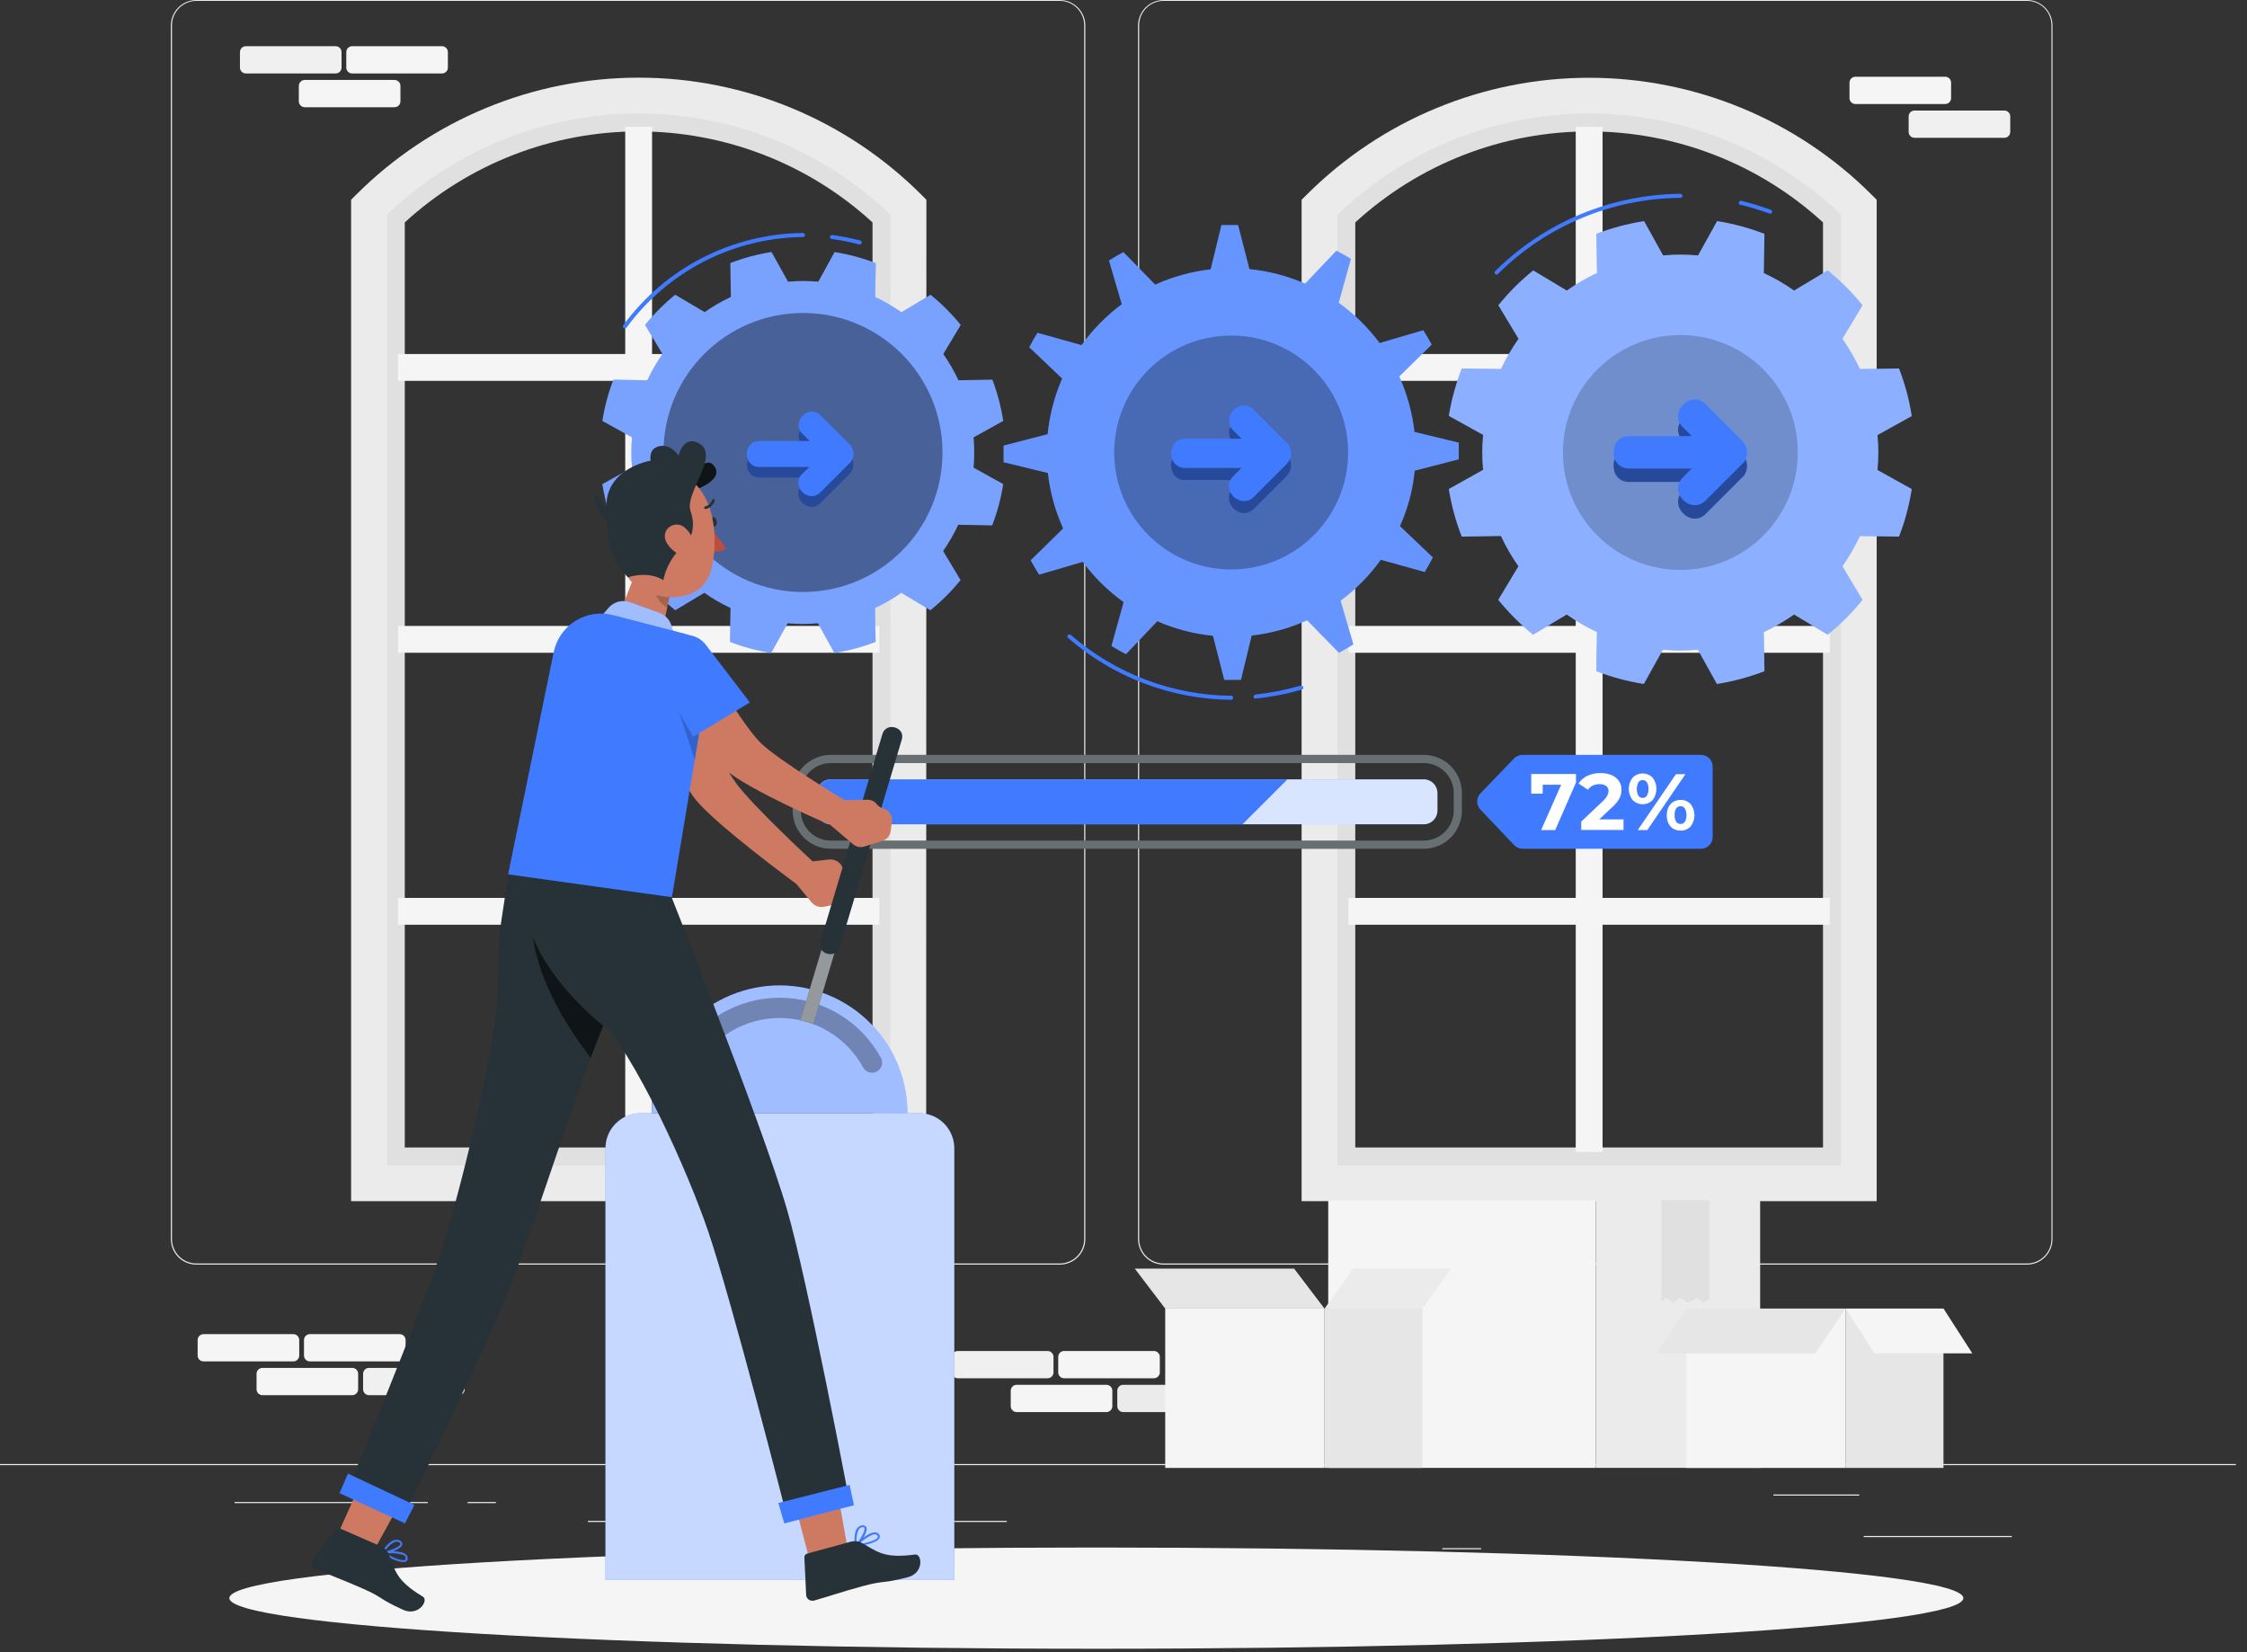 <svg width="136" height="100" viewBox="0 0 136 100" fill="none" xmlns="http://www.w3.org/2000/svg">
<rect x="0" y="0" width="136" height="100" fill="#333333" stroke="none"/>
<path d="M121.765 92.965H112.801V93.033H121.765V92.965Z" fill="#EBEBEB"/>
<path d="M89.645 93.701H87.293V93.769H89.645V93.701Z" fill="#EBEBEB"/>
<path d="M112.531 90.454H107.337V90.521H112.531V90.454Z" fill="#EBEBEB"/>
<path d="M25.888 90.908H14.198V90.976H25.888V90.908Z" fill="#EBEBEB"/>
<path d="M30.012 90.908H28.299V90.976H30.012V90.908Z" fill="#EBEBEB"/>
<path d="M60.937 92.05H35.582V92.118H60.937V92.05Z" fill="#EBEBEB"/>
<path d="M64.143 76.54H11.886C11.476 76.54 11.083 76.377 10.793 76.087C10.504 75.797 10.341 75.404 10.341 74.994V1.532C10.344 1.124 10.509 0.735 10.798 0.448C11.088 0.161 11.479 -1.56235e-05 11.886 1.13742e-09H64.143C64.553 1.13742e-09 64.946 0.163 65.236 0.453C65.526 0.742 65.689 1.136 65.689 1.545V74.994C65.689 75.404 65.526 75.797 65.236 76.087C64.946 76.377 64.553 76.54 64.143 76.54ZM11.886 0.054C11.495 0.055 11.119 0.211 10.842 0.488C10.565 0.765 10.409 1.14 10.409 1.532V74.994C10.409 75.386 10.565 75.761 10.842 76.038C11.119 76.315 11.495 76.471 11.886 76.472H64.143C64.535 76.471 64.91 76.315 65.187 76.038C65.464 75.761 65.62 75.386 65.621 74.994V1.532C65.62 1.14 65.464 0.765 65.187 0.488C64.91 0.211 64.535 0.055 64.143 0.054H11.886Z" fill="#EBEBEB"/>
<path d="M122.688 76.54H70.425C70.016 76.539 69.623 76.376 69.333 76.086C69.044 75.796 68.881 75.404 68.88 74.994V1.532C68.884 1.125 69.049 0.735 69.338 0.449C69.627 0.162 70.018 0.001 70.425 0H122.688C123.094 0.001 123.484 0.163 123.772 0.45C124.06 0.736 124.224 1.125 124.228 1.532V74.994C124.228 75.403 124.066 75.795 123.777 76.085C123.488 76.375 123.097 76.538 122.688 76.54ZM70.425 0.054C70.034 0.055 69.658 0.211 69.381 0.488C69.104 0.765 68.948 1.14 68.948 1.532V74.994C68.948 75.386 69.104 75.761 69.381 76.038C69.658 76.315 70.034 76.471 70.425 76.472H122.688C123.079 76.471 123.455 76.315 123.732 76.038C124.009 75.761 124.165 75.386 124.165 74.994V1.532C124.165 1.14 124.009 0.765 123.732 0.488C123.455 0.211 123.079 0.055 122.688 0.054H70.425Z" fill="#EBEBEB"/>
<path d="M135.325 88.61H0V88.678H135.325V88.61Z" fill="#EBEBEB"/>
<path d="M54.974 71.616H22.334V12.531L22.667 12.211C26.961 8.077 32.694 5.774 38.654 5.789C44.615 5.774 50.348 8.077 54.641 12.211L54.974 12.531V71.616ZM24.499 69.451H52.809V13.462C48.946 9.919 43.895 7.954 38.654 7.954C33.413 7.954 28.362 9.919 24.499 13.462V69.451Z" fill="#E0E0E0"/>
<path d="M53.221 23.051V21.427H39.466V7.673H37.842V21.427H24.088V23.051H37.842V37.885H24.088V39.509H37.842V54.346H24.088V55.97H37.842V69.722H39.466V55.97H53.221V54.346H39.466V39.509H53.221V37.885H39.466V23.051H53.221Z" fill="#F5F5F5"/>
<path d="M56.056 72.699H21.251V12.09L21.568 11.773C26.103 7.244 32.251 4.7 38.66 4.7C45.07 4.7 51.218 7.244 55.753 11.773L56.07 12.09L56.056 72.699ZM23.416 70.534H53.891V12.991C49.791 9.062 44.332 6.869 38.654 6.869C32.975 6.869 27.516 9.062 23.416 12.991V70.534Z" fill="#EBEBEB"/>
<path d="M112.504 71.616H79.863V12.531L80.196 12.211C84.49 8.077 90.223 5.774 96.183 5.789C102.145 5.774 107.879 8.077 112.173 12.211L112.504 12.531V71.616ZM82.028 69.451H110.338V13.462C106.476 9.919 101.425 7.954 96.183 7.954C90.942 7.954 85.891 9.919 82.028 13.462V69.451Z" fill="#E0E0E0"/>
<path d="M110.75 23.051V21.427H96.996V7.673H95.372V21.427H81.62V23.051H95.372V37.885H81.62V39.509H95.372V54.346H81.62V55.97H95.372V69.722H96.996V55.97H110.75V54.346H96.996V39.509H110.75V37.885H96.996V23.051H110.75Z" fill="#F5F5F5"/>
<path d="M113.586 72.699H78.78V12.09L79.1 11.773C83.634 7.248 89.778 4.707 96.184 4.707C102.59 4.707 108.735 7.248 113.269 11.773L113.586 12.09V72.699ZM80.945 70.534H111.421V12.991C107.321 9.062 101.862 6.868 96.183 6.868C90.504 6.868 85.045 9.062 80.945 12.991V70.534Z" fill="#EBEBEB"/>
<path d="M67.981 85.466H73.416C73.614 85.466 73.773 85.306 73.773 85.108V84.172C73.773 83.975 73.614 83.815 73.416 83.815H67.981C67.784 83.815 67.624 83.975 67.624 84.172V85.108C67.624 85.306 67.784 85.466 67.981 85.466Z" fill="#EBEBEB"/>
<path d="M61.532 85.466H66.967C67.164 85.466 67.324 85.306 67.324 85.108V84.172C67.324 83.975 67.164 83.815 66.967 83.815H61.532C61.335 83.815 61.175 83.975 61.175 84.172V85.108C61.175 85.306 61.335 85.466 61.532 85.466Z" fill="#F5F5F5"/>
<path d="M64.406 83.419H69.841C70.038 83.419 70.198 83.26 70.198 83.062V82.126C70.198 81.928 70.038 81.769 69.841 81.769H64.406C64.209 81.769 64.049 81.928 64.049 82.126V83.062C64.049 83.26 64.209 83.419 64.406 83.419Z" fill="#F5F5F5"/>
<path d="M57.971 83.419H63.405C63.603 83.419 63.763 83.26 63.763 83.062V82.126C63.763 81.928 63.603 81.769 63.405 81.769H57.971C57.773 81.769 57.614 81.928 57.614 82.126V83.062C57.614 83.26 57.773 83.419 57.971 83.419Z" fill="#F0F0F0"/>
<path d="M22.334 84.443H27.769C27.966 84.443 28.126 84.283 28.126 84.085V83.149C28.126 82.952 27.966 82.792 27.769 82.792H22.334C22.137 82.792 21.977 82.952 21.977 83.149V84.085C21.977 84.283 22.137 84.443 22.334 84.443Z" fill="#F0F0F0"/>
<path d="M15.885 84.443H21.32C21.517 84.443 21.677 84.283 21.677 84.085V83.149C21.677 82.952 21.517 82.792 21.32 82.792H15.885C15.688 82.792 15.528 82.952 15.528 83.149V84.085C15.528 84.283 15.688 84.443 15.885 84.443Z" fill="#F5F5F5"/>
<path d="M18.756 82.399H24.191C24.388 82.399 24.548 82.239 24.548 82.042V81.106C24.548 80.908 24.388 80.748 24.191 80.748H18.756C18.559 80.748 18.399 80.908 18.399 81.106V82.042C18.399 82.239 18.559 82.399 18.756 82.399Z" fill="#F5F5F5"/>
<path d="M12.319 82.399H17.754C17.951 82.399 18.111 82.239 18.111 82.042V81.106C18.111 80.908 17.951 80.748 17.754 80.748H12.319C12.122 80.748 11.962 80.908 11.962 81.106V82.042C11.962 82.239 12.122 82.399 12.319 82.399Z" fill="#F5F5F5"/>
<path d="M18.444 6.49L23.879 6.49C24.076 6.49 24.236 6.33 24.236 6.133V5.196C24.236 4.999 24.076 4.839 23.879 4.839L18.444 4.839C18.247 4.839 18.087 4.999 18.087 5.196V6.133C18.087 6.33 18.247 6.49 18.444 6.49Z" fill="#F5F5F5"/>
<path d="M21.317 4.447L26.751 4.447C26.948 4.447 27.108 4.287 27.108 4.089V3.153C27.108 2.956 26.948 2.796 26.751 2.796L21.317 2.796C21.119 2.796 20.959 2.956 20.959 3.153V4.089C20.959 4.287 21.119 4.447 21.317 4.447Z" fill="#F5F5F5"/>
<path d="M14.88 4.447L20.315 4.447C20.512 4.447 20.672 4.287 20.672 4.089V3.153C20.672 2.956 20.512 2.796 20.315 2.796L14.88 2.796C14.683 2.796 14.523 2.956 14.523 3.153V4.089C14.523 4.287 14.683 4.447 14.88 4.447Z" fill="#F0F0F0"/>
<path d="M115.878 8.341H121.313C121.51 8.341 121.67 8.181 121.67 7.984V7.048C121.67 6.85 121.51 6.69 121.313 6.69L115.878 6.69C115.681 6.69 115.521 6.85 115.521 7.048V7.984C115.521 8.181 115.681 8.341 115.878 8.341Z" fill="#F0F0F0"/>
<path d="M112.298 6.295L117.733 6.295C117.93 6.295 118.09 6.135 118.09 5.938V5.001C118.09 4.804 117.93 4.644 117.733 4.644L112.298 4.644C112.101 4.644 111.941 4.804 111.941 5.001V5.938C111.941 6.135 112.101 6.295 112.298 6.295Z" fill="#F5F5F5"/>
<path d="M96.584 72.65H80.391V88.843H96.584V72.65Z" fill="#F5F5F5"/>
<path d="M106.533 72.65H96.587V88.843H106.533V72.65Z" fill="#EBEBEB"/>
<path d="M100.564 72.65V78.781L100.822 78.548L101.276 78.832L101.674 78.548L102.186 78.832L102.724 78.548L103.065 78.832L103.46 78.624V72.65H100.564Z" fill="#E0E0E0"/>
<path opacity="0.7" d="M100.564 72.65V78.781L100.822 78.548L101.276 78.832L101.674 78.548L102.186 78.832L102.724 78.548L103.065 78.832L103.46 78.624V72.65H100.564Z" fill="#E0E0E0"/>
<path d="M111.711 79.203H102.067V88.846H111.711V79.203Z" fill="#F5F5F5"/>
<path d="M117.629 79.203H111.707V88.846H117.629V79.203Z" fill="#E6E6E6"/>
<path d="M109.868 81.912H100.225L102.068 79.203H111.708L109.868 81.912Z" fill="#E6E6E6"/>
<path d="M113.453 81.912H119.375L117.632 79.203H111.707L113.453 81.912Z" fill="#F5F5F5"/>
<path d="M80.169 79.203H70.525V88.846H80.169V79.203Z" fill="#F5F5F5"/>
<path d="M86.089 79.203H80.167V88.846H86.089V79.203Z" fill="#E6E6E6"/>
<path d="M78.326 76.783H68.683L70.526 79.203H80.166L78.326 76.783Z" fill="#E6E6E6"/>
<path d="M81.913 76.783H87.835L86.091 79.203H80.167L81.913 76.783Z" fill="#EBEBEB"/>
<path d="M66.357 99.791C95.339 99.791 118.833 98.419 118.833 96.727C118.833 95.035 95.339 93.664 66.357 93.664C37.375 93.664 13.881 95.035 13.881 96.727C13.881 98.419 37.375 99.791 66.357 99.791Z" fill="#F5F5F5"/>
<path d="M86.174 47.171H50.283C49.828 47.171 49.458 47.541 49.458 47.997V49.063C49.458 49.519 49.828 49.889 50.283 49.889H86.174C86.63 49.889 87 49.519 87 49.063V47.997C87 47.541 86.63 47.171 86.174 47.171Z" fill="#407BFF"/>
<path opacity="0.8" d="M86.174 47.171H50.283C49.828 47.171 49.458 47.541 49.458 47.997V49.063C49.458 49.519 49.828 49.889 50.283 49.889H86.174C86.63 49.889 87 49.519 87 49.063V47.997C87 47.541 86.63 47.171 86.174 47.171Z" fill="white"/>
<path d="M86.171 51.372H50.283C49.671 51.371 49.084 51.128 48.652 50.695C48.219 50.262 47.975 49.675 47.975 49.063V47.997C47.975 47.385 48.219 46.798 48.652 46.365C49.084 45.932 49.671 45.689 50.283 45.688H86.171C86.784 45.689 87.371 45.932 87.804 46.365C88.237 46.798 88.481 47.385 88.483 47.997V49.063C88.481 49.675 88.237 50.262 87.804 50.695C87.371 51.128 86.784 51.371 86.171 51.372ZM50.283 46.184C49.802 46.184 49.341 46.375 49.001 46.715C48.66 47.055 48.469 47.516 48.467 47.997V49.063C48.468 49.544 48.66 50.006 49 50.346C49.341 50.686 49.802 50.877 50.283 50.877H86.171C86.653 50.877 87.114 50.686 87.454 50.346C87.795 50.006 87.987 49.544 87.987 49.063V47.997C87.986 47.516 87.794 47.055 87.454 46.715C87.113 46.375 86.652 46.184 86.171 46.184H50.283Z" fill="#263238"/>
<g opacity="0.3">
<path d="M86.171 51.372H50.283C49.671 51.371 49.084 51.128 48.652 50.695C48.219 50.262 47.975 49.675 47.975 49.063V47.997C47.975 47.385 48.219 46.798 48.652 46.365C49.084 45.932 49.671 45.689 50.283 45.688H86.171C86.784 45.689 87.371 45.932 87.804 46.365C88.237 46.798 88.481 47.385 88.483 47.997V49.063C88.481 49.675 88.237 50.262 87.804 50.695C87.371 51.128 86.784 51.371 86.171 51.372ZM50.283 46.184C49.802 46.184 49.341 46.375 49.001 46.715C48.66 47.055 48.469 47.516 48.467 47.997V49.063C48.468 49.544 48.66 50.006 49 50.346C49.341 50.686 49.802 50.877 50.283 50.877H86.171C86.653 50.877 87.114 50.686 87.454 50.346C87.795 50.006 87.987 49.544 87.987 49.063V47.997C87.986 47.516 87.794 47.055 87.454 46.715C87.113 46.375 86.652 46.184 86.171 46.184H50.283Z" fill="white"/>
</g>
<path d="M77.922 47.171H50.284C50.067 47.176 49.861 47.264 49.709 47.419C49.558 47.573 49.472 47.781 49.472 47.997V49.063C49.472 49.28 49.558 49.487 49.709 49.641C49.861 49.796 50.067 49.885 50.284 49.889H75.205L77.922 47.171Z" fill="#407BFF"/>
<path d="M102.952 51.372H92.162C92.065 51.372 91.969 51.352 91.88 51.314C91.791 51.276 91.711 51.22 91.645 51.15L89.604 49.001C89.478 48.869 89.407 48.693 89.407 48.51C89.407 48.327 89.478 48.151 89.604 48.019L91.639 45.905C91.706 45.837 91.785 45.782 91.873 45.745C91.961 45.708 92.055 45.688 92.151 45.688H102.947C103.136 45.688 103.317 45.763 103.45 45.897C103.584 46.03 103.659 46.211 103.659 46.4V50.663C103.659 50.85 103.584 51.03 103.452 51.163C103.32 51.296 103.14 51.371 102.952 51.372Z" fill="#407BFF"/>
<path d="M95.387 46.847V47.364L94.128 50.241H93.276L94.491 47.494H93.373V48.035H92.678V46.844L95.387 46.847Z" fill="white"/>
<path d="M98.264 49.594V50.232H95.704V49.726L97.011 48.492C97.118 48.393 97.21 48.278 97.282 48.151C97.327 48.068 97.352 47.975 97.355 47.88C97.358 47.821 97.348 47.762 97.324 47.708C97.3 47.654 97.263 47.606 97.217 47.569C97.098 47.489 96.955 47.45 96.811 47.461C96.673 47.459 96.536 47.487 96.411 47.545C96.29 47.602 96.187 47.69 96.11 47.799L95.539 47.418C95.674 47.217 95.861 47.057 96.08 46.955C96.331 46.84 96.604 46.784 96.879 46.79C97.105 46.785 97.33 46.826 97.539 46.911C97.716 46.984 97.869 47.105 97.98 47.261C98.09 47.419 98.145 47.609 98.137 47.802C98.139 47.981 98.099 48.158 98.021 48.319C97.903 48.523 97.751 48.707 97.572 48.86L96.792 49.594H98.264Z" fill="white"/>
<path d="M98.814 48.422C98.663 48.228 98.581 47.99 98.581 47.745C98.581 47.5 98.663 47.262 98.814 47.069C98.893 46.988 98.987 46.924 99.092 46.88C99.196 46.837 99.308 46.814 99.42 46.814C99.533 46.814 99.645 46.837 99.749 46.88C99.853 46.924 99.948 46.988 100.027 47.069C100.175 47.263 100.255 47.501 100.255 47.745C100.255 47.989 100.175 48.227 100.027 48.422C99.948 48.502 99.853 48.566 99.749 48.61C99.645 48.654 99.533 48.676 99.42 48.676C99.308 48.676 99.196 48.654 99.092 48.61C98.987 48.566 98.893 48.502 98.814 48.422ZM99.68 48.151C99.751 48.03 99.784 47.891 99.775 47.751C99.784 47.61 99.751 47.469 99.68 47.347C99.651 47.305 99.613 47.271 99.568 47.248C99.523 47.224 99.472 47.212 99.422 47.212C99.371 47.212 99.321 47.224 99.276 47.248C99.231 47.271 99.192 47.305 99.163 47.347C99.099 47.473 99.065 47.612 99.065 47.753C99.065 47.895 99.099 48.034 99.163 48.159C99.192 48.201 99.231 48.235 99.276 48.259C99.321 48.283 99.371 48.295 99.422 48.295C99.472 48.295 99.523 48.283 99.568 48.259C99.613 48.235 99.651 48.201 99.68 48.159V48.151ZM101.439 46.855H102.013L99.702 50.24H99.125L101.439 46.855ZM101.285 50.167C101.157 50.089 101.054 49.975 100.987 49.84C100.914 49.686 100.878 49.518 100.882 49.347C100.878 49.176 100.915 49.007 100.987 48.852C101.054 48.718 101.157 48.605 101.285 48.527C101.416 48.451 101.566 48.411 101.718 48.414C101.832 48.41 101.945 48.43 102.05 48.474C102.155 48.517 102.249 48.582 102.327 48.665C102.476 48.859 102.557 49.097 102.557 49.342C102.557 49.587 102.476 49.824 102.327 50.019C102.249 50.101 102.155 50.167 102.05 50.21C101.945 50.254 101.832 50.276 101.718 50.273C101.566 50.275 101.416 50.236 101.285 50.159V50.167ZM101.978 49.745C102.043 49.62 102.076 49.48 102.076 49.339C102.076 49.198 102.043 49.059 101.978 48.933C101.949 48.888 101.909 48.851 101.862 48.827C101.814 48.803 101.761 48.792 101.707 48.795C101.657 48.795 101.607 48.807 101.562 48.83C101.517 48.854 101.478 48.889 101.45 48.931C101.379 49.053 101.347 49.193 101.355 49.334C101.347 49.474 101.38 49.613 101.45 49.734C101.478 49.776 101.517 49.811 101.562 49.834C101.607 49.858 101.657 49.87 101.707 49.87C101.76 49.874 101.813 49.864 101.861 49.84C101.908 49.817 101.949 49.781 101.978 49.737V49.745Z" fill="white"/>
<path d="M114.937 22.302L112.569 22.34C112.269 21.699 111.914 21.086 111.508 20.507L112.725 18.475C112.1 17.7 111.394 16.994 110.62 16.369L108.587 17.587C108.008 17.18 107.394 16.825 106.752 16.526L106.793 14.155C105.868 13.799 104.908 13.54 103.929 13.384L102.776 15.46C102.427 15.43 102.075 15.411 101.718 15.411C101.361 15.411 101.009 15.43 100.66 15.46L99.507 13.384C98.521 13.539 97.554 13.797 96.622 14.155L96.662 16.526C96.022 16.825 95.408 17.18 94.83 17.587L92.798 16.369C92.023 16.995 91.316 17.701 90.689 18.475L91.91 20.507C91.502 21.085 91.147 21.698 90.849 22.34L88.478 22.302C88.116 23.228 87.852 24.189 87.69 25.171L89.766 26.321C89.734 26.67 89.715 27.024 89.715 27.379C89.715 27.734 89.734 28.091 89.766 28.437L87.69 29.598C87.849 30.583 88.111 31.548 88.473 32.478L90.844 32.44C91.141 33.082 91.496 33.695 91.904 34.273L90.684 36.305C91.311 37.079 92.018 37.785 92.792 38.411L94.825 37.193C95.403 37.6 96.016 37.955 96.657 38.254L96.616 40.622C97.545 40.981 98.51 41.241 99.493 41.396L100.646 39.32C100.996 39.35 101.347 39.369 101.705 39.369C102.062 39.369 102.414 39.35 102.763 39.32L103.916 41.396C104.9 41.241 105.864 40.981 106.793 40.622L106.752 38.254C107.394 37.955 108.008 37.6 108.587 37.193L110.62 38.411C111.394 37.785 112.1 37.08 112.725 36.305L111.508 34.273C111.914 33.694 112.269 33.081 112.569 32.44L114.937 32.478C115.297 31.55 115.555 30.585 115.708 29.601L113.635 28.448C113.665 28.102 113.684 27.747 113.684 27.39C113.684 27.033 113.665 26.681 113.635 26.332L115.708 25.181C115.555 24.197 115.297 23.231 114.937 22.302Z" fill="#407BFF"/>
<path opacity="0.4" d="M114.937 22.302L112.569 22.34C112.269 21.699 111.914 21.086 111.508 20.507L112.725 18.475C112.1 17.7 111.394 16.994 110.62 16.369L108.587 17.587C108.008 17.18 107.394 16.825 106.752 16.526L106.793 14.155C105.868 13.799 104.908 13.54 103.929 13.384L102.776 15.46C102.427 15.43 102.075 15.411 101.718 15.411C101.361 15.411 101.009 15.43 100.66 15.46L99.507 13.384C98.521 13.539 97.554 13.797 96.622 14.155L96.662 16.526C96.022 16.825 95.408 17.18 94.83 17.587L92.798 16.369C92.023 16.995 91.316 17.701 90.689 18.475L91.91 20.507C91.502 21.085 91.147 21.698 90.849 22.34L88.478 22.302C88.116 23.228 87.852 24.189 87.69 25.171L89.766 26.321C89.734 26.67 89.715 27.024 89.715 27.379C89.715 27.734 89.734 28.091 89.766 28.437L87.69 29.598C87.849 30.583 88.111 31.548 88.473 32.478L90.844 32.44C91.141 33.082 91.496 33.695 91.904 34.273L90.684 36.305C91.311 37.079 92.018 37.785 92.792 38.411L94.825 37.193C95.403 37.6 96.016 37.955 96.657 38.254L96.616 40.622C97.545 40.981 98.51 41.241 99.493 41.396L100.646 39.32C100.996 39.35 101.347 39.369 101.705 39.369C102.062 39.369 102.414 39.35 102.763 39.32L103.916 41.396C104.9 41.241 105.864 40.981 106.793 40.622L106.752 38.254C107.394 37.955 108.008 37.6 108.587 37.193L110.62 38.411C111.394 37.785 112.1 37.08 112.725 36.305L111.508 34.273C111.914 33.694 112.269 33.081 112.569 32.44L114.937 32.478C115.297 31.55 115.555 30.585 115.708 29.601L113.635 28.448C113.665 28.102 113.684 27.747 113.684 27.39C113.684 27.033 113.665 26.681 113.635 26.332L115.708 25.181C115.555 24.197 115.297 23.231 114.937 22.302Z" fill="white"/>
<path opacity="0.2" d="M101.705 34.494C105.63 34.494 108.812 31.312 108.812 27.387C108.812 23.462 105.63 20.28 101.705 20.28C97.78 20.28 94.598 23.462 94.598 27.387C94.598 31.312 97.78 34.494 101.705 34.494Z" fill="black"/>
<path d="M105.486 28.865C105.649 28.683 105.739 28.447 105.739 28.203C105.739 27.959 105.649 27.724 105.486 27.541L105.467 27.52V27.506C104.725 26.765 103.983 26.022 103.24 25.279C102.346 24.386 100.958 25.771 101.854 26.667L102.395 27.209H98.606C97.345 27.209 97.342 29.171 98.606 29.171H102.395L101.854 29.712C100.958 30.608 102.346 31.994 103.24 31.101L105.467 28.873V28.857L105.486 28.865Z" fill="#407BFF"/>
<path opacity="0.4" d="M105.486 28.865C105.649 28.683 105.739 28.447 105.739 28.203C105.739 27.959 105.649 27.724 105.486 27.541L105.467 27.52V27.506C104.725 26.765 103.983 26.022 103.24 25.279C102.346 24.386 100.958 25.771 101.854 26.667L102.395 27.209H98.606C97.345 27.209 97.342 29.171 98.606 29.171H102.395L101.854 29.712C100.958 30.608 102.346 31.994 103.24 31.101L105.467 28.873V28.857L105.486 28.865Z" fill="black"/>
<path d="M105.486 28.053C105.649 27.871 105.739 27.635 105.739 27.391C105.739 27.147 105.649 26.912 105.486 26.729L105.467 26.708V26.694C104.725 25.953 103.983 25.21 103.24 24.467C102.346 23.574 100.958 24.959 101.854 25.855L102.395 26.396H98.606C97.345 26.396 97.342 28.359 98.606 28.359H102.395L101.854 28.9C100.958 29.796 102.346 31.182 103.24 30.288L105.467 28.061V28.045L105.486 28.053Z" fill="#407BFF"/>
<path d="M105.326 12.388C105.93 12.535 106.525 12.716 107.109 12.929C107.255 12.983 107.32 12.748 107.174 12.696C106.59 12.483 105.994 12.303 105.39 12.155C105.239 12.12 105.174 12.355 105.326 12.39V12.388Z" fill="#407BFF"/>
<path d="M90.668 16.575C93.607 13.66 97.569 12.009 101.708 11.974C101.74 11.974 101.771 11.961 101.794 11.938C101.817 11.915 101.83 11.884 101.83 11.852C101.83 11.819 101.817 11.789 101.794 11.766C101.771 11.743 101.74 11.73 101.708 11.73C97.503 11.77 93.48 13.45 90.495 16.412C90.484 16.424 90.475 16.437 90.468 16.452C90.462 16.467 90.459 16.483 90.459 16.499C90.459 16.515 90.462 16.531 90.468 16.546C90.475 16.561 90.484 16.574 90.495 16.585C90.506 16.597 90.52 16.606 90.535 16.612C90.549 16.618 90.565 16.621 90.582 16.621C90.597 16.621 90.614 16.618 90.628 16.612C90.643 16.606 90.657 16.597 90.668 16.585V16.575Z" fill="#407BFF"/>
<path d="M85.317 30.207C85.466 29.643 85.569 29.067 85.626 28.486L88.292 27.801C88.292 27.463 88.292 27.127 88.292 26.792L85.612 26.142C85.481 24.982 85.17 23.85 84.689 22.786L86.654 20.859C86.495 20.561 86.324 20.272 86.143 19.988L83.501 20.762C82.807 19.826 81.971 19.004 81.025 18.326L81.763 15.671C81.493 15.495 81.184 15.332 80.887 15.175L78.992 17.167C78.458 16.934 77.906 16.743 77.341 16.596C76.777 16.448 76.203 16.345 75.623 16.288L74.935 13.622C74.597 13.622 74.261 13.622 73.928 13.622L73.276 16.301C72.116 16.432 70.983 16.745 69.92 17.227L67.993 15.259C67.695 15.419 67.406 15.589 67.121 15.771L67.895 18.412C66.96 19.107 66.138 19.942 65.46 20.889L62.791 20.142C62.615 20.426 62.453 20.721 62.296 21.019L64.288 22.913C64.054 23.447 63.863 23.998 63.717 24.561C63.57 25.125 63.466 25.7 63.408 26.28L60.742 26.968C60.742 27.306 60.742 27.642 60.742 27.977L63.422 28.627C63.553 29.787 63.865 30.919 64.347 31.983L62.382 33.91C62.542 34.207 62.71 34.497 62.891 34.781L65.533 34.007C66.227 34.943 67.062 35.764 68.009 36.443L67.27 39.098C67.554 39.274 67.849 39.436 68.15 39.593L70.044 37.601C70.578 37.835 71.129 38.026 71.693 38.172C72.257 38.321 72.833 38.424 73.414 38.481L74.099 41.147C74.437 41.147 74.773 41.147 75.108 41.147L75.758 38.467C76.918 38.337 78.051 38.025 79.114 37.542L81.041 39.509C81.339 39.35 81.628 39.179 81.912 38.998L81.138 36.356C82.074 35.663 82.896 34.827 83.574 33.88L86.229 34.619C86.405 34.335 86.567 34.04 86.725 33.739L84.733 31.845C84.97 31.315 85.165 30.767 85.317 30.207Z" fill="#407BFF"/>
<path opacity="0.2" d="M85.317 30.207C85.466 29.643 85.569 29.067 85.626 28.486L88.292 27.801C88.292 27.463 88.292 27.127 88.292 26.792L85.612 26.142C85.481 24.982 85.17 23.85 84.689 22.786L86.654 20.859C86.495 20.561 86.324 20.272 86.143 19.988L83.501 20.762C82.807 19.826 81.971 19.004 81.025 18.326L81.763 15.671C81.493 15.495 81.184 15.332 80.887 15.175L78.992 17.167C78.458 16.934 77.906 16.743 77.341 16.596C76.777 16.448 76.203 16.345 75.623 16.288L74.935 13.622C74.597 13.622 74.261 13.622 73.928 13.622L73.276 16.301C72.116 16.432 70.983 16.745 69.92 17.227L67.993 15.259C67.695 15.419 67.406 15.589 67.121 15.771L67.895 18.412C66.96 19.107 66.138 19.942 65.46 20.889L62.791 20.142C62.615 20.426 62.453 20.721 62.296 21.019L64.288 22.913C64.054 23.447 63.863 23.998 63.717 24.561C63.57 25.125 63.466 25.7 63.408 26.28L60.742 26.968C60.742 27.306 60.742 27.642 60.742 27.977L63.422 28.627C63.553 29.787 63.865 30.919 64.347 31.983L62.382 33.91C62.542 34.207 62.71 34.497 62.891 34.781L65.533 34.007C66.227 34.943 67.062 35.764 68.009 36.443L67.27 39.098C67.554 39.274 67.849 39.436 68.15 39.593L70.044 37.601C70.578 37.835 71.129 38.026 71.693 38.172C72.257 38.321 72.833 38.424 73.414 38.481L74.099 41.147C74.437 41.147 74.773 41.147 75.108 41.147L75.758 38.467C76.918 38.337 78.051 38.025 79.114 37.542L81.041 39.509C81.339 39.35 81.628 39.179 81.912 38.998L81.138 36.356C82.074 35.663 82.896 34.827 83.574 33.88L86.229 34.619C86.405 34.335 86.567 34.04 86.725 33.739L84.733 31.845C84.97 31.315 85.165 30.767 85.317 30.207Z" fill="white"/>
<path opacity="0.3" d="M74.516 34.465C78.425 34.465 81.593 31.296 81.593 27.387C81.593 23.478 78.425 20.31 74.516 20.31C70.607 20.31 67.439 23.478 67.439 27.387C67.439 31.296 70.607 34.465 74.516 34.465Z" fill="black"/>
<path d="M77.917 28.757C78.064 28.593 78.144 28.381 78.144 28.161C78.144 27.942 78.064 27.73 77.917 27.566L77.901 27.547L75.895 25.541C75.083 24.729 73.844 25.985 74.648 26.789C74.813 26.957 74.981 27.122 75.146 27.287H71.735C70.599 27.287 70.596 29.054 71.735 29.054H75.14C74.975 29.22 74.807 29.385 74.642 29.552C73.83 30.364 75.086 31.604 75.89 30.8L77.895 28.794L77.917 28.757Z" fill="#407BFF"/>
<path opacity="0.4" d="M77.917 28.757C78.064 28.593 78.144 28.381 78.144 28.161C78.144 27.942 78.064 27.73 77.917 27.566L77.901 27.547L75.895 25.541C75.083 24.729 73.844 25.985 74.648 26.789C74.813 26.957 74.981 27.122 75.146 27.287H71.735C70.599 27.287 70.596 29.054 71.735 29.054H75.14C74.975 29.22 74.807 29.385 74.642 29.552C73.83 30.364 75.086 31.604 75.89 30.8L77.895 28.794L77.917 28.757Z" fill="black"/>
<path d="M77.917 28.026C78.064 27.862 78.144 27.65 78.144 27.43C78.144 27.211 78.064 26.999 77.917 26.835L77.901 26.816L75.895 24.81C75.083 23.998 73.844 25.254 74.648 26.058C74.813 26.226 74.981 26.391 75.146 26.556H71.735C70.599 26.556 70.596 28.323 71.735 28.323H75.14C74.975 28.488 74.807 28.654 74.642 28.821C73.83 29.633 75.086 30.873 75.89 30.069L77.895 28.064C77.897 28.059 77.897 28.055 77.895 28.05L77.917 28.026Z" fill="#407BFF"/>
<path d="M74.516 42.111C70.947 42.078 67.507 40.774 64.813 38.432C64.694 38.33 64.521 38.503 64.64 38.606C67.381 40.991 70.882 42.321 74.516 42.357C74.548 42.357 74.579 42.344 74.602 42.321C74.625 42.298 74.637 42.267 74.637 42.235C74.637 42.203 74.625 42.172 74.602 42.149C74.579 42.126 74.548 42.113 74.516 42.113V42.111Z" fill="#407BFF"/>
<path d="M78.731 41.493C77.836 41.757 76.918 41.938 75.99 42.035C75.835 42.051 75.835 42.305 75.99 42.278C76.94 42.183 77.879 42.002 78.796 41.737C78.828 41.728 78.854 41.708 78.87 41.679C78.886 41.651 78.89 41.618 78.882 41.587C78.873 41.556 78.852 41.529 78.824 41.513C78.796 41.497 78.763 41.493 78.731 41.502V41.493Z" fill="#407BFF"/>
<path d="M60.062 22.981L58.008 23.016C57.749 22.461 57.442 21.93 57.091 21.427L58.146 19.668C57.603 18.998 56.991 18.386 56.322 17.841L54.56 18.9C54.059 18.546 53.528 18.238 52.971 17.979L53.007 15.928C52.202 15.617 51.366 15.393 50.514 15.259L49.529 17.051C49.225 17.024 48.92 17.008 48.611 17.008C48.303 17.008 47.997 17.024 47.694 17.051L46.695 15.254C45.844 15.388 45.009 15.612 44.205 15.922L44.237 17.974C43.682 18.233 43.152 18.541 42.651 18.894L40.868 17.841C40.197 18.384 39.586 18.997 39.044 19.668L40.099 21.427C39.746 21.929 39.438 22.46 39.179 23.016L37.127 22.981C36.817 23.786 36.593 24.622 36.459 25.474L38.256 26.472C38.229 26.773 38.213 27.079 38.213 27.387C38.213 27.696 38.229 28.002 38.256 28.305L36.459 29.303C36.593 30.155 36.817 30.991 37.127 31.796L39.179 31.761C39.438 32.316 39.746 32.848 40.099 33.349L39.044 35.109C39.585 35.78 40.197 36.392 40.868 36.933L42.63 35.877C43.13 36.231 43.661 36.539 44.216 36.798L44.183 38.849C44.987 39.16 45.822 39.384 46.673 39.518L47.672 37.721C47.975 37.748 48.281 37.764 48.59 37.764C48.898 37.764 49.204 37.748 49.507 37.721L50.503 39.518C51.355 39.384 52.191 39.16 52.996 38.849L52.961 36.798C53.517 36.539 54.048 36.231 54.549 35.877L56.311 36.933C56.981 36.39 57.593 35.779 58.135 35.109L57.08 33.349C57.431 32.847 57.738 32.316 57.997 31.761L60.051 31.796C60.36 30.991 60.584 30.155 60.72 29.303L58.923 28.305C58.947 28.002 58.964 27.698 58.964 27.387C58.964 27.076 58.947 26.773 58.923 26.472L60.72 25.474C60.588 24.622 60.368 23.787 60.062 22.981Z" fill="#407BFF"/>
<path opacity="0.3" d="M60.062 22.981L58.008 23.016C57.749 22.461 57.442 21.93 57.091 21.427L58.146 19.668C57.603 18.998 56.991 18.386 56.322 17.841L54.56 18.9C54.059 18.546 53.528 18.238 52.971 17.979L53.007 15.928C52.202 15.617 51.366 15.393 50.514 15.259L49.529 17.051C49.225 17.024 48.92 17.008 48.611 17.008C48.303 17.008 47.997 17.024 47.694 17.051L46.695 15.254C45.844 15.388 45.009 15.612 44.205 15.922L44.237 17.974C43.682 18.233 43.152 18.541 42.651 18.894L40.868 17.841C40.197 18.384 39.586 18.997 39.044 19.668L40.099 21.427C39.746 21.929 39.438 22.46 39.179 23.016L37.127 22.981C36.817 23.786 36.593 24.622 36.459 25.474L38.256 26.472C38.229 26.773 38.213 27.079 38.213 27.387C38.213 27.696 38.229 28.002 38.256 28.305L36.459 29.303C36.593 30.155 36.817 30.991 37.127 31.796L39.179 31.761C39.438 32.316 39.746 32.848 40.099 33.349L39.044 35.109C39.585 35.78 40.197 36.392 40.868 36.933L42.63 35.877C43.13 36.231 43.661 36.539 44.216 36.798L44.183 38.849C44.987 39.16 45.822 39.384 46.673 39.518L47.672 37.721C47.975 37.748 48.281 37.764 48.59 37.764C48.898 37.764 49.204 37.748 49.507 37.721L50.503 39.518C51.355 39.384 52.191 39.16 52.996 38.849L52.961 36.798C53.517 36.539 54.048 36.231 54.549 35.877L56.311 36.933C56.981 36.39 57.593 35.779 58.135 35.109L57.08 33.349C57.431 32.847 57.738 32.316 57.997 31.761L60.051 31.796C60.36 30.991 60.584 30.155 60.72 29.303L58.923 28.305C58.947 28.002 58.964 27.698 58.964 27.387C58.964 27.076 58.947 26.773 58.923 26.472L60.72 25.474C60.588 24.622 60.368 23.787 60.062 22.981Z" fill="white"/>
<path opacity="0.4" d="M48.6 35.831C53.264 35.831 57.045 32.05 57.045 27.387C57.045 22.723 53.264 18.943 48.6 18.943C43.937 18.943 40.156 22.723 40.156 27.387C40.156 32.05 43.937 35.831 48.6 35.831Z" fill="black"/>
<path d="M51.456 28.651C51.586 28.506 51.658 28.317 51.658 28.122C51.658 27.927 51.586 27.738 51.456 27.593V27.574L49.672 25.793C48.957 25.078 47.848 26.188 48.562 26.903L48.987 27.336H45.961C44.949 27.336 44.949 28.905 45.961 28.905H48.987L48.543 29.349C47.829 30.064 48.938 31.174 49.653 30.459L51.437 28.675L51.456 28.651Z" fill="#407BFF"/>
<path opacity="0.4" d="M51.456 28.651C51.586 28.506 51.658 28.317 51.658 28.122C51.658 27.927 51.586 27.738 51.456 27.593V27.574L49.672 25.793C48.957 25.078 47.848 26.188 48.562 26.903L48.987 27.336H45.961C44.949 27.336 44.949 28.905 45.961 28.905H48.987L48.543 29.349C47.829 30.064 48.938 31.174 49.653 30.459L51.437 28.675L51.456 28.651Z" fill="black"/>
<path d="M51.456 28.002C51.586 27.856 51.658 27.668 51.658 27.472C51.658 27.277 51.586 27.089 51.456 26.943V26.924L49.672 25.143C48.957 24.429 47.848 25.538 48.562 26.253L49.006 26.694H45.961C44.949 26.694 44.949 28.264 45.961 28.264H48.987L48.543 28.689C47.829 29.403 48.938 30.513 49.653 29.799L51.437 28.015L51.456 28.002Z" fill="#407BFF"/>
<path d="M37.927 19.82C39.159 18.141 40.765 16.773 42.618 15.822C44.471 14.872 46.519 14.366 48.601 14.344C48.633 14.344 48.664 14.332 48.687 14.309C48.71 14.286 48.723 14.255 48.723 14.223C48.723 14.19 48.71 14.159 48.687 14.136C48.664 14.114 48.633 14.101 48.601 14.101C46.477 14.123 44.388 14.641 42.498 15.612C40.609 16.583 38.973 17.981 37.718 19.695C37.623 19.82 37.835 19.941 37.927 19.817V19.82Z" fill="#407BFF"/>
<path d="M50.322 14.458C50.888 14.536 51.448 14.648 52 14.794C52.151 14.832 52.216 14.596 52.065 14.558C51.513 14.412 50.953 14.301 50.387 14.225C50.235 14.204 50.167 14.439 50.322 14.458Z" fill="#407BFF"/>
<path d="M40.766 40.327C40.766 40.327 43.391 45.805 44.538 47.385C45.532 48.757 49.18 52.132 49.18 52.132L50.187 52.024C50.342 52.007 50.499 52.037 50.637 52.111C50.775 52.185 50.887 52.299 50.958 52.438L51.072 52.657C51.118 52.746 51.18 52.825 51.256 52.89L51.435 53.044C51.565 53.155 51.654 53.306 51.69 53.473C51.725 53.64 51.704 53.814 51.63 53.967L51.492 54.238C51.44 54.346 51.364 54.44 51.271 54.513C51.177 54.586 51.067 54.637 50.95 54.66L49.868 54.882C49.73 54.909 49.587 54.898 49.455 54.851C49.323 54.803 49.207 54.72 49.118 54.611L48.198 53.499C48.198 53.499 43.342 49.94 42.097 48.389C41.093 47.139 39.12 42.706 39.12 42.706L40.766 40.327Z" fill="#CE7A63"/>
<path d="M54.921 67.375C54.921 65.325 54.106 63.358 52.656 61.908C51.206 60.458 49.239 59.643 47.188 59.643C45.138 59.643 43.171 60.458 41.721 61.908C40.271 63.358 39.456 65.325 39.456 67.375H54.921Z" fill="#407BFF"/>
<path opacity="0.5" d="M54.921 67.375C54.921 65.325 54.106 63.358 52.656 61.908C51.206 60.458 49.239 59.643 47.188 59.643C45.138 59.643 43.171 60.458 41.721 61.908C40.271 63.358 39.456 65.325 39.456 67.375H54.921Z" fill="white"/>
<g opacity="0.3">
<path d="M53.021 64.877C52.881 64.938 52.723 64.943 52.579 64.893C52.434 64.843 52.314 64.741 52.242 64.607C51.745 63.7 51.014 62.945 50.125 62.418C49.236 61.892 48.222 61.614 47.188 61.614C46.155 61.614 45.141 61.892 44.252 62.418C43.363 62.945 42.632 63.7 42.135 64.607C42.062 64.74 41.942 64.842 41.798 64.892C41.654 64.942 41.496 64.937 41.356 64.877C41.279 64.845 41.209 64.796 41.151 64.735C41.093 64.674 41.049 64.602 41.021 64.522C40.992 64.443 40.981 64.359 40.987 64.275C40.993 64.192 41.016 64.11 41.056 64.035C41.655 62.932 42.541 62.011 43.621 61.369C44.7 60.727 45.933 60.388 47.188 60.388C48.444 60.388 49.677 60.727 50.756 61.369C51.836 62.011 52.722 62.932 53.321 64.035C53.36 64.11 53.383 64.192 53.389 64.275C53.395 64.359 53.383 64.443 53.355 64.522C53.327 64.601 53.283 64.673 53.225 64.735C53.168 64.796 53.098 64.844 53.021 64.877Z" fill="black"/>
</g>
<path d="M53.602 44.486L48.446 61.748C48.71 61.807 48.97 61.884 49.223 61.979C50.656 57.188 52.087 52.398 53.516 47.607L54.384 44.703C54.536 44.2 53.751 43.986 53.602 44.486Z" fill="#263238"/>
<g opacity="0.5">
<path d="M53.602 44.486L48.446 61.748C48.71 61.807 48.97 61.884 49.223 61.979C50.656 57.188 52.087 52.398 53.516 47.607L54.384 44.703C54.536 44.2 53.751 43.986 53.602 44.486Z" fill="white"/>
</g>
<path d="M50.828 57.321C52.078 53.131 53.33 48.943 54.582 44.757C54.807 44.005 53.629 43.674 53.407 44.432C52.153 48.62 50.902 52.808 49.653 56.996C49.429 57.748 50.603 58.078 50.828 57.321Z" fill="#263238"/>
<path d="M38.774 67.375H55.627C56.192 67.375 56.734 67.6 57.133 67.999C57.533 68.399 57.757 68.94 57.757 69.505V95.626H36.647V69.505C36.647 68.941 36.87 68.399 37.269 68C37.668 67.601 38.209 67.376 38.774 67.375Z" fill="#407BFF"/>
<path opacity="0.7" d="M38.774 67.375H55.627C56.192 67.375 56.734 67.6 57.133 67.999C57.533 68.399 57.757 68.94 57.757 69.505V95.626H36.647V69.505C36.647 68.941 36.87 68.399 37.269 68C37.668 67.601 38.209 67.376 38.774 67.375Z" fill="white"/>
<path d="M47.74 89.631L49.093 94.773L51.375 94.14L50.401 88.638L47.74 89.631Z" fill="#CE7A63"/>
<path d="M51.822 93.588C51.809 93.588 51.797 93.584 51.787 93.578C51.776 93.572 51.768 93.563 51.762 93.552C51.757 93.541 51.756 93.528 51.758 93.516C51.76 93.504 51.767 93.493 51.776 93.485C51.805 93.452 52.517 92.743 52.95 92.743C53.03 92.742 53.108 92.772 53.167 92.827C53.203 92.856 53.23 92.895 53.243 92.94C53.256 92.984 53.255 93.032 53.24 93.076C53.175 93.233 52.88 93.371 52.579 93.452C52.331 93.519 52.078 93.564 51.822 93.588ZM51.987 93.46C52.452 93.393 53.069 93.222 53.129 93.035C53.129 93.011 53.145 92.973 53.083 92.914C53.066 92.896 53.045 92.882 53.022 92.873C52.999 92.864 52.975 92.86 52.95 92.862C52.912 92.862 52.873 92.867 52.837 92.879C52.519 93.017 52.23 93.214 51.987 93.46Z" fill="#407BFF"/>
<path d="M51.792 93.59C51.781 93.588 51.772 93.583 51.764 93.575C51.757 93.567 51.753 93.558 51.751 93.547C51.751 93.515 51.632 92.846 51.873 92.51C51.906 92.462 51.949 92.42 51.999 92.388C52.049 92.356 52.104 92.334 52.163 92.324C52.325 92.297 52.395 92.364 52.433 92.429C52.56 92.686 52.122 93.368 51.867 93.574C51.86 93.577 51.851 93.577 51.843 93.574C51.837 93.582 51.829 93.588 51.82 93.591C51.811 93.594 51.801 93.593 51.792 93.59ZM52.154 92.443C52.081 92.462 52.018 92.507 51.976 92.57C51.853 92.828 51.812 93.117 51.857 93.398C52.108 93.128 52.379 92.627 52.319 92.467C52.319 92.467 52.292 92.413 52.187 92.432H52.154V92.443Z" fill="#407BFF"/>
<path d="M51.483 93.314L48.847 94.034C48.799 94.047 48.756 94.076 48.727 94.117C48.697 94.157 48.682 94.206 48.685 94.256L48.793 96.532C48.795 96.58 48.806 96.627 48.826 96.671C48.846 96.714 48.874 96.754 48.91 96.786C48.945 96.819 48.986 96.844 49.031 96.86C49.076 96.876 49.124 96.884 49.172 96.882C49.197 96.886 49.223 96.886 49.248 96.882C50.195 96.611 51.026 96.324 52.211 96.002C53.608 95.623 53.294 95.886 54.948 95.461C55.938 95.204 55.814 94.029 55.381 94.088C53.394 94.359 53.037 93.845 52.108 93.36C51.913 93.268 51.69 93.252 51.483 93.314Z" fill="#263238"/>
<path d="M22.455 88.375L20.279 93.228L22.453 94.17L25.148 89.274L22.455 88.375Z" fill="#CE7A63"/>
<path d="M23.149 94.018C23.139 94.011 23.131 94.001 23.127 93.989C23.122 93.978 23.122 93.965 23.125 93.953C23.128 93.941 23.134 93.93 23.143 93.922C23.153 93.915 23.164 93.91 23.177 93.91C23.22 93.91 24.221 93.799 24.557 94.072C24.62 94.121 24.662 94.193 24.673 94.272C24.683 94.318 24.679 94.365 24.661 94.407C24.643 94.45 24.612 94.486 24.573 94.511C24.424 94.592 24.108 94.511 23.823 94.391C23.589 94.286 23.363 94.161 23.149 94.018ZM23.358 94.018C23.761 94.259 24.34 94.508 24.514 94.405C24.535 94.405 24.565 94.367 24.554 94.283C24.552 94.259 24.544 94.235 24.531 94.214C24.519 94.193 24.502 94.175 24.481 94.161C24.451 94.136 24.418 94.116 24.381 94.102C24.048 94.011 23.701 93.984 23.358 94.021V94.018Z" fill="#407BFF"/>
<path d="M23.122 94.002C23.116 93.993 23.113 93.983 23.113 93.972C23.113 93.961 23.116 93.951 23.122 93.942C23.122 93.915 23.469 93.322 23.866 93.212C23.923 93.195 23.983 93.189 24.042 93.196C24.101 93.202 24.158 93.221 24.21 93.249C24.354 93.331 24.367 93.428 24.346 93.493C24.281 93.764 23.512 94.034 23.184 94.034C23.177 94.037 23.168 94.037 23.16 94.034C23.152 94.032 23.144 94.028 23.137 94.022C23.131 94.017 23.126 94.01 23.122 94.002ZM24.126 93.339C24.058 93.306 23.979 93.301 23.907 93.325C23.649 93.447 23.436 93.645 23.295 93.894C23.653 93.85 24.186 93.623 24.24 93.458C24.24 93.442 24.24 93.401 24.159 93.35H24.126V93.339Z" fill="#407BFF"/>
<path d="M23.054 93.593L20.55 92.497C20.504 92.476 20.452 92.472 20.403 92.485C20.354 92.498 20.31 92.527 20.28 92.567L18.927 94.408C18.869 94.486 18.845 94.583 18.859 94.679C18.874 94.775 18.925 94.861 19.002 94.919C19.024 94.933 19.047 94.946 19.07 94.957C19.979 95.339 20.802 95.639 21.925 96.134C23.252 96.716 22.846 96.727 24.394 97.431C25.327 97.856 25.969 96.862 25.593 96.635C23.871 95.609 23.923 94.976 23.506 94.015C23.412 93.824 23.251 93.674 23.054 93.593Z" fill="#263238"/>
<path d="M41.894 29.709C41.894 29.709 43.748 29.141 43.282 28.294C42.876 27.56 42.199 28.445 42.199 28.445L41.894 29.709Z" fill="#263238"/>
<path opacity="0.6" d="M41.894 29.709C41.894 29.709 43.748 29.141 43.282 28.294C42.876 27.56 42.199 28.445 42.199 28.445L41.894 29.709Z" fill="black"/>
<path d="M40.563 35.921L40.203 37.636L37.65 36.765L38.414 34.795L40.563 35.921Z" fill="#CE7A63"/>
<path opacity="0.2" d="M40.384 36.776C40.196 36.673 40.032 36.531 39.904 36.36C39.776 36.189 39.685 35.992 39.64 35.782L40.059 35.655L40.563 35.926L40.384 36.776Z" fill="black"/>
<path d="M43.391 31.568C43.407 31.723 43.337 31.855 43.234 31.863C43.131 31.872 43.028 31.747 43.02 31.593C43.012 31.439 43.074 31.309 43.177 31.303C43.28 31.298 43.377 31.417 43.391 31.568Z" fill="#263238"/>
<path d="M43.099 32.05L43.968 33.19C43.831 33.288 43.674 33.354 43.507 33.381C43.341 33.409 43.171 33.397 43.01 33.346L43.099 32.05Z" fill="#BA4D3C"/>
<path d="M37.274 31.417C37.371 33.466 37.366 34.334 38.405 35.414C40.002 36.527 42.519 36.497 43.047 34.478C43.523 32.654 43.285 29.606 41.249 28.735C40.563 28.429 39.785 28.407 39.082 28.672C38.38 28.938 37.81 29.47 37.498 30.153C37.324 30.55 37.247 30.984 37.274 31.417Z" fill="#CE7A63"/>
<path d="M43.168 30.204C43.155 30.208 43.143 30.214 43.132 30.223C43.122 30.232 43.114 30.243 43.109 30.256C43.075 30.351 43.019 30.436 42.946 30.505C42.872 30.573 42.783 30.623 42.687 30.651C42.676 30.653 42.666 30.657 42.657 30.663C42.648 30.669 42.64 30.676 42.634 30.685C42.628 30.694 42.624 30.703 42.622 30.714C42.62 30.724 42.62 30.735 42.621 30.746C42.627 30.767 42.641 30.785 42.659 30.796C42.678 30.808 42.7 30.812 42.722 30.808C42.846 30.777 42.96 30.716 43.055 30.63C43.149 30.544 43.221 30.436 43.263 30.315C43.267 30.305 43.269 30.295 43.269 30.284C43.268 30.273 43.266 30.263 43.262 30.253C43.258 30.243 43.251 30.234 43.244 30.227C43.236 30.219 43.227 30.214 43.217 30.21C43.201 30.204 43.185 30.202 43.168 30.204Z" fill="#263238"/>
<path d="M36.318 37.393L36.835 36.789C36.993 36.608 37.201 36.478 37.434 36.418C37.666 36.358 37.911 36.369 38.137 36.451L39.902 37.087C40.073 37.149 40.228 37.249 40.354 37.381C40.481 37.512 40.575 37.671 40.63 37.845L40.83 38.475L36.318 37.393Z" fill="#407BFF"/>
<path opacity="0.5" d="M36.318 37.393L36.835 36.789C36.993 36.608 37.201 36.478 37.434 36.418C37.666 36.358 37.911 36.369 38.137 36.451L39.902 37.087C40.073 37.149 40.228 37.249 40.354 37.381C40.481 37.512 40.575 37.671 40.63 37.845L40.83 38.475L36.318 37.393Z" fill="white"/>
<path d="M40.089 52.895C40.089 52.895 46.135 68.017 47.648 73.256C48.882 77.519 51.375 90.667 51.375 90.667L47.586 91.633C47.586 91.633 44.292 78.721 42.86 74.518C41.648 70.961 38.53 63.903 35.94 61.175C35.504 60.715 34.278 60.198 33.856 59.724C32.987 58.744 31.983 56.224 31.71 54.942C31.585 54.357 31.71 52.552 31.71 52.552L40.089 52.895Z" fill="#263238"/>
<path d="M40.089 52.895C40.089 52.895 38.643 57.483 38.018 58.955C37.683 59.754 36.838 61.275 36.508 62.073C34.955 65.822 32.492 73.63 31.076 77.362C29.68 81.035 24.486 91.633 24.486 91.633L21.057 90.126C21.057 90.126 25.455 79.5 26.651 75.863C27.817 72.323 29.558 65.037 30.026 61.345C30.169 60.203 30.104 57.892 30.215 56.744C30.316 55.689 30.846 52.549 30.846 52.549L40.089 52.895Z" fill="#263238"/>
<path d="M30.754 52.92L40.668 54.303L42.947 40.597C43.028 40.112 42.924 39.614 42.656 39.202C42.388 38.789 41.975 38.493 41.499 38.37L37.106 37.23C36.723 37.131 36.324 37.11 35.933 37.17C35.541 37.23 35.166 37.368 34.83 37.577C34.495 37.786 34.205 38.062 33.978 38.386C33.752 38.711 33.594 39.078 33.514 39.466L30.754 52.92Z" fill="#407BFF"/>
<path opacity="0.2" d="M42.051 45.986L42.49 43.347L40.682 41.815L42.051 45.986Z" fill="black"/>
<path d="M21.06 89.19L20.551 90.375L24.51 92.202L25.084 91.084L21.06 89.19Z" fill="#407BFF"/>
<path d="M47.109 90.968L47.469 92.205L51.686 91.103L51.423 89.874L47.109 90.968Z" fill="#407BFF"/>
<path d="M41.651 32.748C41.651 32.748 42.192 32.056 41.797 30.938C41.402 29.82 43.691 27.484 42.238 26.797C41.334 26.369 41.071 27.574 41.071 27.574C41.071 27.574 40.517 26.71 39.718 27.07C39.258 27.279 39.38 27.882 39.38 27.882C39.38 27.882 36.116 28.399 36.795 31.425C36.721 32.065 36.792 32.713 37.001 33.322C37.211 33.931 37.555 34.485 38.008 34.944C38.008 34.944 39.185 34.513 40.154 35.117C40.159 35.119 40.278 33.872 41.651 32.748Z" fill="#263238"/>
<path d="M37.1 31.888C37.1 31.888 36.075 31.06 35.993 30.21C35.912 29.36 36.808 30.797 37.1 31.888Z" fill="#263238"/>
<path d="M41.485 31.974C41.641 32.114 41.768 32.283 41.858 32.471C41.948 32.66 42 32.864 42.01 33.073C42.032 33.631 41.491 33.777 41.025 33.512C40.56 33.246 40.083 32.7 40.286 32.191C40.334 32.08 40.408 31.983 40.503 31.908C40.597 31.833 40.709 31.782 40.828 31.761C40.947 31.739 41.069 31.747 41.183 31.785C41.298 31.822 41.402 31.887 41.485 31.974Z" fill="#CE7A63"/>
<path opacity="0.6" d="M32.256 56.714C32.651 59.691 34.64 62.587 35.753 64.022C36.023 63.302 36.275 62.647 36.508 62.081C33.125 59.331 32.256 56.714 32.256 56.714Z" fill="black"/>
<path d="M42.302 39.363C42.302 39.363 44.806 43.726 46.018 44.944C47.069 45.994 51.117 48.427 51.117 48.427L52.492 48.403C52.603 48.4 52.713 48.422 52.813 48.469C52.913 48.516 53.001 48.586 53.069 48.673C53.153 48.784 53.268 48.868 53.399 48.914L53.518 48.958C53.673 49.011 53.804 49.117 53.889 49.257C53.975 49.396 54.009 49.561 53.986 49.724L53.905 50.313C53.886 50.446 53.83 50.571 53.743 50.672C53.657 50.775 53.543 50.85 53.415 50.89L52.308 51.239C52.194 51.275 52.074 51.282 51.956 51.258C51.84 51.234 51.731 51.181 51.64 51.104L50.268 49.94C50.268 49.94 45.201 47.775 43.864 46.541C42.86 45.623 40.9 41.983 40.9 41.983L42.302 39.363Z" fill="#CE7A63"/>
<path d="M42.706 39.011L45.386 42.514L41.951 44.595L39.854 40.946C39.678 40.638 39.62 40.276 39.69 39.928C39.76 39.58 39.954 39.269 40.235 39.052L40.633 38.749C40.786 38.629 40.962 38.541 41.149 38.489C41.336 38.438 41.532 38.424 41.724 38.448C41.917 38.473 42.103 38.535 42.272 38.632C42.44 38.728 42.588 38.857 42.706 39.011Z" fill="#407BFF"/>
</svg>
